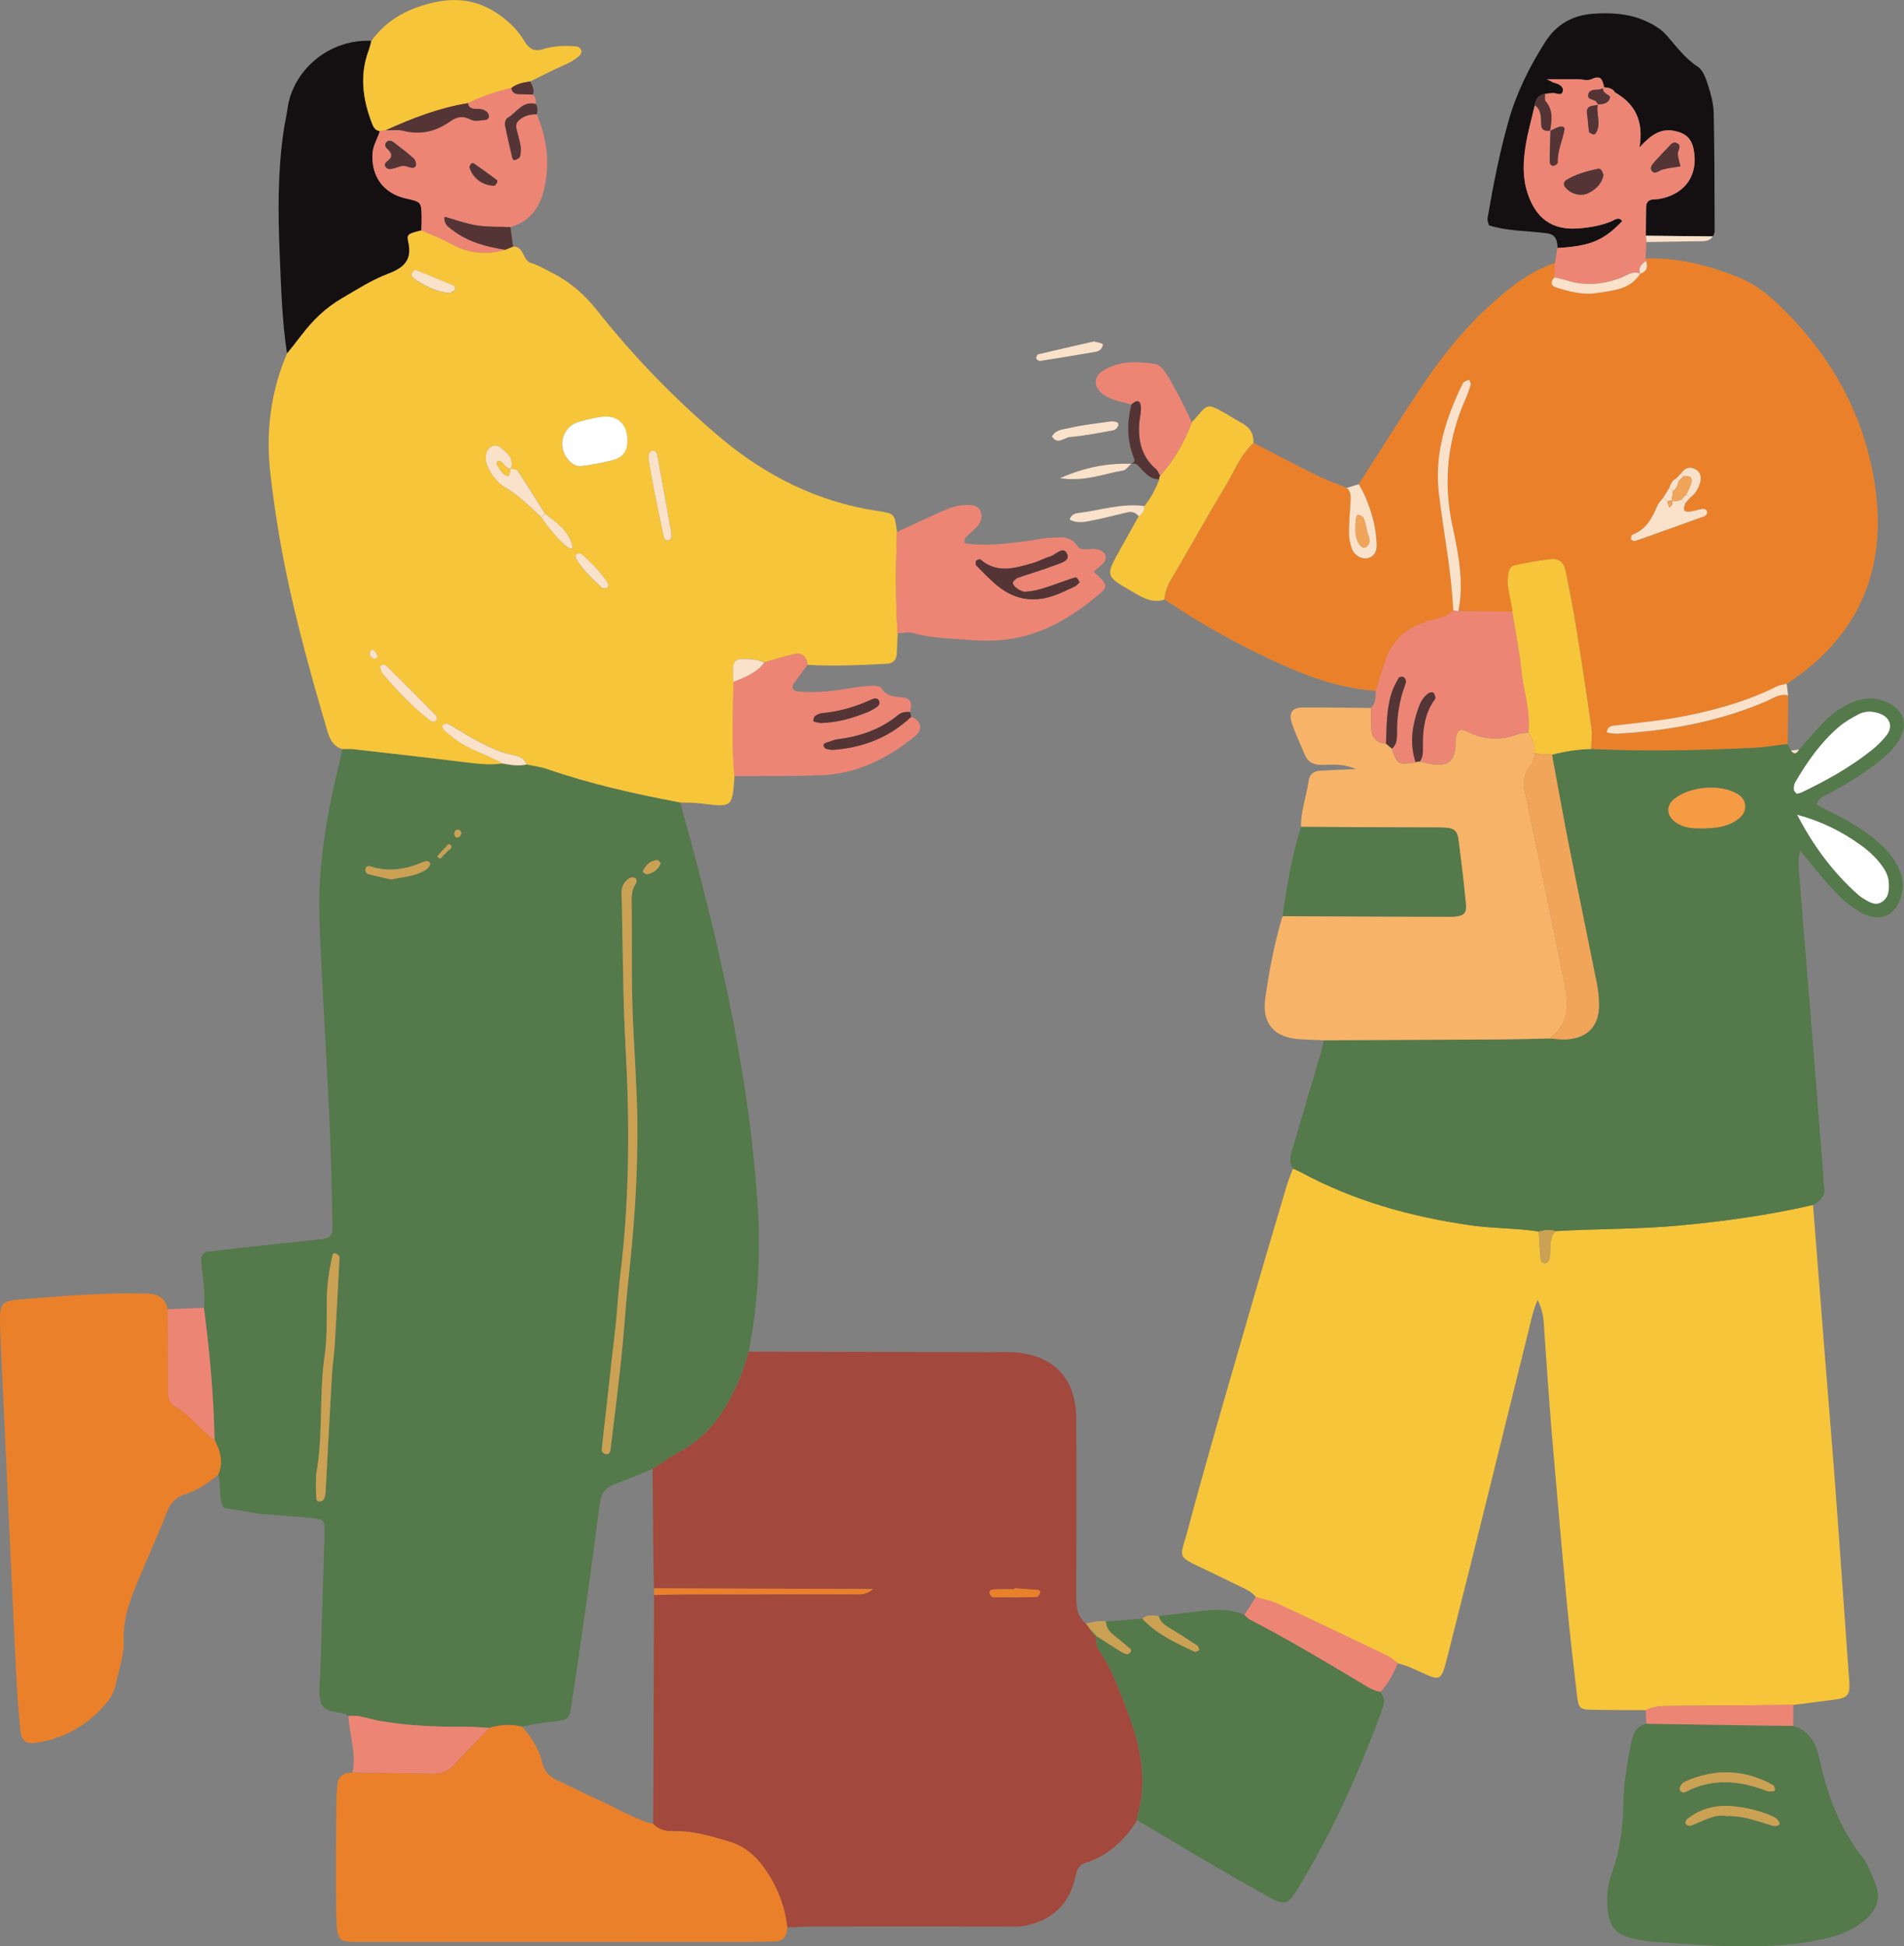 <?xml version="1.0" encoding="UTF-8"?>
<svg id="Capa_1" data-name="Capa 1" xmlns="http://www.w3.org/2000/svg" viewBox="0 0 442.21 452.02">
  <rect x="0" y="0" width="442.21" height="452.02" fill="#808080" stroke="none"/>
  <defs>
    <style>
      .cls-1 {
        fill: #f7b468;
      }

      .cls-2 {
        fill: #f7c53a;
      }

      .cls-3 {
        fill: #ed8575;
      }

      .cls-4 {
        fill: #ea812a;
      }

      .cls-5 {
        fill: #f49b44;
      }

      .cls-6 {
        fill: #fff;
      }

      .cls-7 {
        fill: #fae1ca;
      }

      .cls-8 {
        fill: #f0a55a;
      }

      .cls-9 {
        fill: #a2483c;
      }

      .cls-10 {
        fill: #cba153;
      }

      .cls-11 {
        fill: #141011;
      }

      .cls-12 {
        fill: #543434;
      }

      .cls-13 {
        fill: #54794a;
      }
    </style>
  </defs>
  <path class="cls-13" d="M47.37,303.73c.41-3.69-.37-7.31-.64-10.96-.08-1.15,.48-1.96,1.68-2.11,4.24-.5,8.49-.97,12.74-1.43,4.45-.48,8.91-.92,13.35-1.43,2.26-.26,2.79-.79,2.73-3.15-.18-8.35-.34-16.71-.73-25.05-.7-15.26-1.72-30.51-2.3-45.78-.47-12.51,1.7-24.75,4.66-36.86,.24-.99,.44-1.99,.66-2.98,.8,0,1.62-.1,2.41,0,8.58,.98,17.16,1.94,25.73,3,3,.37,5.98,.74,9,.33,1.86,.36,3.73,.66,5.62,.26,1.57,.33,3.19,.5,4.7,1.03,10.11,3.51,20.52,5.82,31.02,7.8,4.83,17.47,9.33,35.02,12.68,52.85,2.49,13.23,4.34,26.55,5.24,39.98,.78,11.63,.22,23.22-2.02,34.69-.56,1.73-1.03,3.5-1.71,5.19-3,7.49-7.01,14.15-14.46,18.12-2.14,1.14-4.11,2.59-6.16,3.89-2.82,1.16-5.6,2.42-8.48,3.44-2.34,.83-3.47,2.05-3.81,4.75-1.92,14.94-4,29.86-6.28,44.75-.87,5.66-.25,5.27-5.77,5.88-2.02,.22-4.01,.7-6.01,1.06-2.55-.63-5.07-.46-7.56,.28-2.03-.09-4.06-.27-6.09-.26-6.53,.06-13.01-.25-19.46-1.37-2.39-.41-4.7-1.46-7.2-1.12-1.93-1.46-5.35-.39-6.32-2.92-.75-1.95-.28-4.41-.21-6.63,.31-10.97,.69-21.94,1-32.9,.09-3-.05-3.19-2.86-3.5-3.43-.38-6.88-.58-10.31-.86-.61-.05-1.22-.03-1.82-.13-2.8-.45-5.59-.92-8.39-1.39-1.41-2.4-.52-5.2-1.35-7.7,1.3-2.85,.53-5.5-.82-8.09-.21-10.28-1.12-20.49-2.47-30.68Zm55.59-105.04c.41-.41,.82-.82,1.24-1.23,.44-.3,.93-.74,.47-1.21-.48-.48-.86,.09-1.15,.49-.41,.42-.82,.84-1.22,1.26-.24,.32-.75,.81-.68,.92,.56,.84,.96,.24,1.35-.24Zm45.06,60.34c-.08-4.56-.5-12.3-.92-20.05-.5-9.38-.29-18.8-.37-28.2-.02-1.82-.24-3.68,.85-5.35,.32-.49,.47-1.3-.19-1.56-.81-.33-1.52,.22-2.08,.83-1.27,1.37-.93,3.08-.89,4.67,.27,11.22,.24,22.44,.87,33.68,.98,17.54,.93,35.15-1.17,52.64-.56,4.67-.76,9.35-1.33,14.01-.74,6.07-1.37,12.15-2.05,18.23-.32,2.83-.67,5.66-.96,8.49-.06,.63,.21,1.16,.92,1.29,.88,.15,1.06-.59,1.12-1.12,.89-7.29,1.79-14.57,2.56-21.87,.6-5.68,.92-11.39,1.53-17.07,1.27-11.78,2.31-23.56,2.11-38.61Zm-74.62,83.68c0,1.63-.06,3.26,.04,4.89,.03,.46,.02,1.3,1.01,1.08,.72-.16,.9-.71,1.04-1.29,.1-.39,.13-.81,.15-1.21,.48-8.94,.95-17.89,1.46-26.83,.13-2.23,.5-4.44,.63-6.67,.42-6.9,.8-13.81,1.14-20.72,.01-.26-.43-.61-.74-.79-.46-.26-.82-.05-.93,.45-.68,3.18-1.22,6.38-1.28,9.65-.08,4.48,.14,9.02-.5,13.43-1.35,9.3-.3,18.75-2.02,28Zm17.42-138.47c2.75-.57,5.65-.68,8.13-2.27,.45-.29,.99-.97,.94-1.4-.07-.61-.85-.71-1.41-.47-4.03,1.76-8.12,2.51-12.44,1.1-.57-.19-1.22,.09-1.19,.86,.02,.32,.33,.84,.6,.91,1.76,.47,3.54,.85,5.36,1.26Zm62-4.49c-1.56,.04-2.61,.89-3.32,2.21-.09,.17-.2,.51-.14,.56,.29,.23,.68,.59,.95,.53,1.44-.31,2.6-1.08,3.13-2.52,.06-.16-.39-.51-.62-.78Zm-45.63-6.29c-.19-.27-.35-.74-.58-.78-.71-.13-1.08,.38-1.11,1.02-.01,.28,.31,.79,.51,.81,.67,.06,1.03-.41,1.17-1.05Z"/>
  <path class="cls-2" d="M291.67,370.89c-.9-1.19-2.2-1.76-3.5-2.38-2.76-1.31-5.49-2.7-8.25-4-6.96-3.28-5.81-2.55-4.06-9.15,4.4-16.55,9.26-32.97,14-49.43,2.93-10.19,5.96-20.35,8.97-30.52,.4-1.36,.98-2.68,1.47-4.01,.56,.25,1.13,.45,1.67,.74,12.43,6.75,25.77,10.45,39.72,12.44,5.23,.75,10.5,.61,15.7,1.42,.14,2.24,.25,4.48,.45,6.71,.02,.26,.53,.62,.84,.66,.31,.04,.84-.2,.95-.46,.24-.53,.37-1.16,.38-1.76,.05-1.84-.11-3.71,1.23-5.23,9.52-.58,19.06-.41,28.59-1.29,10.54-.97,20.95-2.41,31.25-4.79,.91,11.58,1.81,23.16,2.73,34.73,.68,8.53,1.39,17.06,2.05,25.59,.46,5.89,.88,11.79,1.31,17.68,.79,10.98,1.57,21.95,2.34,32.93,.2,2.83-.46,3.57-3.34,3.94-3.23,.41-6.46,.82-9.69,1.24-9.86,.08-19.73,.18-29.59,.24-1.65,0-3.2,.29-4.68,.98-4.08-.02-8.15-.01-12.23-.08-3.11-.05-3.37-.29-3.74-3.54-.82-7.09-1.66-14.18-2.33-21.28-1.26-13.4-2.43-26.81-3.57-40.22-.62-7.32-1.07-14.65-1.61-21.97-.19-2.62-.1-5.3-1.62-8.15-1.1,2.45-1.5,4.73-2.06,6.96-6.08,24.54-12.09,49.1-18.31,73.61-2.31,9.1-1.54,8.07-9.23,4.72-.92-.4-1.92-.64-2.88-.95-.82-.58-1.57-1.29-2.46-1.72-8.42-4.05-16.85-8.08-25.32-12.02-1.63-.76-3.47-1.09-5.21-1.61Z"/>
  <path class="cls-9" d="M151.6,341.12c2.05-1.31,4.02-2.76,6.16-3.9,7.44-3.97,11.46-10.64,14.46-18.12,.68-1.69,1.14-3.46,1.71-5.19,18.7,.04,37.41,.09,56.11,.13,1.63,0,3.26-.08,4.88-.01,9.6,.42,14.99,5.9,15.04,15.46,.07,13.64,.04,27.27,0,40.91,0,2.5,.06,4.9,2.23,6.63,.38,.51,.75,1.01,1.13,1.52,.2,.73,.54,1.33,1.36,1.48l-.05-.06c-.22,1.26,.03,2.45,.74,3.48,2.57,3.71,4.13,7.91,5.75,12.06,3.19,8.18,5.59,16.51,3.26,25.42-.15,.59-.2,1.2-.29,1.8-2.88,4.64-6.68,8.21-11.97,9.9-1.66,.53-2.03,1.66-2.34,3.16-1.37,6.51-5.52,10.26-11.96,11.47-1.58,.3-3.25,.16-4.88,.16-14.47,0-28.94-.03-43.41-.02-2.24,0-4.47,.16-6.71,.24-.59-5.15-2.43-9.79-5.49-13.99-2.1-2.9-4.67-4.98-8.15-6-4.09-1.19-8.15-2.46-12.48-2.36-1.88,.04-3.65-.2-5-1.7,.02-3.06,.05-6.11,.06-9.17,.05-14.67,.09-29.33,.13-44,2.44-.05,4.88-.14,7.33-.15,13.03-.01,26.07,0,39.1-.02,1.22,0,2.56,.3,4.47-1.22-17.58-.05-34.25-.1-50.91-.16-.04-2.21-.09-4.42-.12-6.64-.07-7.04-.13-14.08-.2-21.13Zm84.04,27.75c0,.08,0,.15,0,.23-1.59,0-3.19-.06-4.78,.03-.48,.03-1.29,.22-.95,1.08,.12,.31,.5,.75,.77,.75,3.38,.03,6.76,.01,10.14-.06,.24,0,.53-.49,.69-.8,.23-.44,.01-.8-.52-.84-1.78-.15-3.56-.26-5.34-.39Z"/>
  <path class="cls-2" d="M116.68,177.31c-3.02,.41-6,.04-9-.33-8.57-1.06-17.15-2.02-25.73-3-.79-.09-1.61,0-2.41,0-1.99-.58-2.89-2.13-3.43-3.95-4.48-15.19-8.71-30.44-11.34-46.09-.78-4.6-1.42-9.23-1.96-13.86-1.13-9.67,.02-19.04,3.87-28.03,1.11-1.41,2.26-2.79,3.34-4.23,2.58-3.44,5.65-6.38,9.36-8.55,3.49-2.04,6.94-4.27,10.69-5.69,3.75-1.42,5.72-3.17,4.73-7.46-.41-1.76,.06-1.91,3.1-2.65,2.21,.99,4.52,1.82,6.62,3,4.11,2.31,8.35,2.87,12.86,1.51,.6-.25,1.21-.49,1.81-.74,.2,.03,.41,.04,.6,.08,2.01,.47,1.61,3.19,3.66,3.8,1.73,.52,3.32,1.51,4.95,2.34,4.06,2.05,7.39,4.99,10.2,8.54,8.48,10.71,17.93,20.48,28.34,29.32,10.76,9.14,22.94,15.27,37,17.37,3.81,.57,3.81,.54,4.39,4.85-.27,7.83-.38,15.67,.16,23.49-.07,1.63-.13,3.26-.22,4.89-.09,1.47-.98,2.17-2.37,2.24-6.11,.3-12.23,.62-18.35,.24-.21-1.94-1.3-2.89-3.2-2.46-2.3,.52-4.54,1.26-6.81,1.91-1.67-.81-3.47-.83-5.25-.83-1.09,0-1.92,.59-1.98,1.76-.06,1.18,.04,2.37,.07,3.56-.1,7.3-.44,14.6,.21,21.9-.49,7.31-.49,7.29-7.82,6.35-1.56-.2-3.16-.16-4.74-.22-10.49-1.98-20.9-4.29-31.02-7.8-1.5-.52-3.13-.69-4.7-1.03-.52-1.61-1.96-1.97-3.31-2.24-3.22-.64-6.06-2.16-8.9-3.66-1.96-1.03-3.79-2.28-5.71-3.38-.52-.3-1.22-.34-1.58,.24-.13,.21,.1,.83,.35,1.07,.72,.69,1.54,1.28,2.32,1.91,3.35,2.69,7.6,3.64,11.22,5.82Zm1.96-68.44l.04,.04c.79-2.45-.9-3.72-2.44-5-1.13-.94-2.94-.13-3.28,1.38-.23,1.01-.18,1.99,.26,2.95,.94,2.07,2.26,3.88,4.21,5.03,3.16,1.86,5.73,4.4,8.33,6.91,3.75,5.56,7.61,8.63,7.18,6.66-.77-3.48-3.67-5.48-6.35-7.53-2.11-3.35-4.19-6.72-6.37-10.02-.22-.34-1.03-.29-1.56-.42Zm27.07-6.86c-.15-3.61-2.39-5.66-5.93-5.21-1.8,.23-3.58,.67-5.33,1.17-3.8,1.08-5.1,5.62-2.56,8.71,.82,.99,1.93,1.73,3.14,1.57,2.59-.33,5.2-.76,7.69-1.52,2.23-.67,3.08-2.35,2.98-4.72Zm4.91,4.59c.34,1.91,.74,4.32,1.21,6.72,.75,3.79,1.52,7.58,2.34,11.36,.13,.62,.69,1.04,1.34,.75,.26-.11,.49-.68,.46-1.01-.08-1.01-.28-2.02-.46-3.02-.93-5.22-1.85-10.43-2.82-15.64-.11-.57-.51-1.2-1.25-1.05-.66,.14-.78,.77-.81,1.89Zm-62.02,47.84c-.12,.16-.38,.36-.34,.47,.18,.57,.31,1.22,.68,1.65,3.3,3.86,6.78,7.56,10.82,10.67,.44,.34,1.13,.7,1.58-.01,.15-.24,.12-.84-.07-1.04-3.84-3.91-7.7-7.79-11.6-11.64-.2-.2-.71-.08-1.07-.11Zm16.9-86.93c.32-.66,.21-1.02-.25-1.21-2.57-1.07-5.14-2.12-7.71-3.18-.7-.29-1.5-.73-1.88,.37-.24,.68,.34,1.11,.82,1.45,2.32,1.61,4.85,2.79,7.68,3.12,.47,.06,1.01-.4,1.35-.54Zm35.79,68.59c-.02-.2,.02-.45-.08-.6-1.63-2.62-3.85-4.72-6.11-6.77-.21-.19-.76-.19-1.08-.06-.46,.18-.51,.62-.25,1.05,1.56,2.68,3.82,4.74,6.05,6.83,.2,.19,.73,.07,1.1,0,.15-.03,.25-.29,.37-.45Zm-54.32,16.98c.27-.17,.82-.47,.79-.52-.22-.51-.47-1.04-.84-1.44-.34-.37-.78-.26-.95,.19-.34,.92,.14,1.44,.99,1.76Z"/>
  <path class="cls-4" d="M315.56,112.45c4.6-7.16,9.12-14.38,13.82-21.47,4.71-7.11,9.89-13.87,16.21-19.66,4.64-4.25,9.49-8.24,15.61-10.27-.05,1.12-.1,2.24-.14,3.36-1,.91-.9,1.94,.29,2.31,3.09,.97,6.29,1.85,9.53,1.32,3.71-.6,7.74-.74,10.09-4.51l-.02,.02c1.57-.48,1.82-1.56,1.35-2.97l-.06-.55c7.46-.25,14.5,1.59,21.36,4.3,3.46,1.37,6.44,3.53,9.1,6.06,12.7,12.03,20.86,26.66,23,44.04,2.32,18.85-4.63,33.88-20.71,44.38-.78,.2-1.63,.27-2.34,.63-6.06,3.07-12.49,4.95-19.09,6.42-6,1.33-12.08,1.93-18.16,2.62-.94,.11-2.09,.08-2.16,1.68,.79,.09,1.59,.3,2.38,.26,11.9-.67,23.49-2.77,34.51-7.48,1.66-.71,3.18-1.93,5.18-1.43-.03,3.76-.07,7.52-.1,11.28-2.62,.31-5.23,.77-7.86,.9-12.59,.62-25.18,.88-37.78,.28,.03-1.62,.28-3.27,.06-4.85-1.11-7.81-2.29-15.61-3.54-23.4-.71-4.4-1.55-8.77-2.46-13.13-.41-1.96-1.52-2.9-3.45-2.71-2.81,.28-5.59,.85-8.36,1.42-1.15,.24-1.37,1.31-1.53,2.36-.45,2.9,.79,5.6,.97,8.42l-12.52-.12c.17-1.2,.41-2.4,.49-3.61,.36-5.56-.76-10.99-1.9-16.36-2.15-10.15-1.13-19.85,3.05-29.29,.49-1.11,.89-2.27,1.22-3.44,.09-.3-.23-.72-.37-1.08-.37,.16-.74,.29-1.09,.48-.17,.09-.33,.27-.41,.44-3.91,7.99-6.58,16.33-5.54,25.33,1.06,9.09,2.93,18.08,3.34,27.26-1.55,1.91-3.96,1.95-6.02,2.6-5.02,1.6-8.42,4.7-9.98,9.77-.65,2.13-1.31,4.26-1.97,6.39-7.15-.5-13.89-2.6-20.4-5.45-10.02-4.39-19.59-9.62-28.66-15.75,.02-2.36,1.24-4.23,2.39-6.17,3.93-6.66,7.66-13.44,11.67-20.05,2.09-3.45,3.51-7.35,6.59-10.16,4.82,2.49,9.61,5.04,14.47,7.44,2.33,1.15,4.8,2.02,7.21,3.02,1.02,.93,.95,2.1,.85,3.34-.18,2.41-.35,4.83-.34,7.24,0,1.18,.26,2.41,.66,3.52,.6,1.64,2.46,2.63,3.86,2.17,1.62-.53,1.99-1.91,1.89-3.4-.11-1.6-.26-3.22-.64-4.77-.76-3.14-1.84-6.18-3.53-8.96Zm73.71-1.32c-.92,.44-1.27,1.29-1.57,2.18-.46,.75-.93,1.5-1.39,2.26-.48,.65-1.12,1.23-1.42,1.96-1.19,2.86-2.6,5.48-5.75,6.65-.22,.08-.41,.75-.32,1.05,.08,.23,.69,.52,.94,.43,5.35-1.88,10.68-3.8,16-5.73,.64-.23,.89-.81,.6-1.39-.11-.23-.69-.39-1.02-.34-1,.16-1.96,.56-2.96,.64-1.76,.16-1.27-.98-.99-1.95,.38-.43,.75-.86,1.13-1.29,1.14-.83,1.86-1.95,2.28-3.3,.38-1.23,.28-2.42-.79-3.14-1.29-.87-2.58-.65-3.52,.72-.41,.42-.82,.84-1.23,1.26Z"/>
  <path class="cls-13" d="M369.55,173.96c12.6,.6,25.19,.33,37.78-.28,2.63-.13,5.24-.59,7.86-.9,.26,.51,.51,1.01,.77,1.52q.98,1.37,1.87-.22c1.62-1.82,3.21-3.67,4.86-5.46,1.95-2.11,4.15-3.93,6.75-5.18,3.1-1.49,6.28-1.7,9.4-.06,3.36,1.77,4.27,4.99,2.37,8.25-1.25,2.15-3.04,3.82-4.97,5.34-3.53,2.79-7.36,5.09-11.3,7.26-1.03,.57-2.37,.81-3.02,2.53,1.12,.84,2.53,1.4,3.87,2.09,4,2.05,7.86,4.31,11.16,7.41,1.95,1.84,3.55,3.9,4.46,6.48,.56,1.6,.67,3.18,.29,4.8-1.22,5.2-5.05,6.94-9.66,4.29-3.41-1.95-6.04-4.82-8.55-7.77-1.67-1.97-3.31-3.96-5.45-6.54-.63,2.99-.2,5.15-.03,7.27,1.01,12.8,2.08,25.6,3.11,38.4,.77,9.55,1.5,19.1,2.25,28.66,.1,1.22,.04,2.47,.28,3.66,.45,2.28-.88,3.39-2.57,4.33-10.3,2.37-20.71,3.81-31.25,4.79-9.53,.88-19.07,.71-28.59,1.29-1.3-.46-2.58-.26-3.87,.09-5.2-.81-10.46-.67-15.7-1.42-13.95-1.99-27.29-5.69-39.72-12.44-.53-.29-1.11-.49-1.67-.74-1.22-2.02-.28-3.95,.28-5.86,2.04-7,4.14-13.99,6.2-20.99,.28-.97,.47-1.97,.7-2.95,13.66-.06,27.32-.11,40.98-.2,3.87-.02,7.74-.15,11.61-.23,1.21,.08,2.43,.28,3.63,.22,5.04-.25,7.77-3.16,7.69-8.2-.03-1.62-.2-3.25-.51-4.84-2.14-10.73-4.39-21.45-6.51-32.19-1.38-6.95-2.61-13.92-3.9-20.89,2.98-.78,6.01-1.25,9.09-1.32Zm47.85,15.26c3.69,7.1,8.31,13.43,14.3,18.69,.3,.27,.65,.49,.99,.7,1.39,.84,2.83,1.91,4.47,.78,1.51-1.03,1.6-2.73,1.51-4.4-.08-1.48-.72-2.75-1.57-3.91-1.33-1.82-2.95-3.36-4.77-4.69-4.45-3.24-9.32-5.69-14.94-7.17Zm-.1-4.88c.39-.11,.8-.17,1.17-.34,5.69-2.72,11.2-5.77,16.15-9.72,1.26-1,2.45-2.16,3.46-3.41,1.7-2.11,.92-4.34-1.67-5.21-1.61-.54-3.25-.57-4.74,.22-1.6,.85-3.23,1.76-4.59,2.94-4.21,3.62-7.37,8.1-10.13,12.88-.28,.48-.32,1.16-.29,1.73,.02,.31,.42,.61,.65,.91Zm-23.23,8.02c4.35,.08,7.33-.29,9.85-2.33,2-1.62,1.84-4.27-.31-5.6-3.98-2.45-11.27-1.86-14.9,1.22-1.77,1.5-1.64,3.72,.25,5.16,1.9,1.46,4.12,1.53,5.1,1.55Z"/>
  <path class="cls-4" d="M151.74,423.58c1.35,1.5,3.12,1.75,5,1.7,4.33-.1,8.39,1.17,12.48,2.36,3.49,1.01,6.05,3.1,8.15,6,3.05,4.21,4.89,8.84,5.49,13.99-.06,1.85-.73,3.18-2.83,3.24-2.04,.05-4.08,.11-6.12,.11-29.39,0-58.79,.05-88.18-.01-7.29-.02-7.51,.91-7.64-7.29-.13-8.37,0-16.75,.03-25.12,0-1.22,.15-2.45,.2-3.67,.1-2.29,1.39-3.26,3.57-3.22,6.12,.08,12.24,.11,18.36,.27,2.2,.06,3.89-.59,5.39-2.26,2.59-2.88,5.36-5.61,8.05-8.4,2.5-.74,5.02-.91,7.56-.28,2.17,2.44,3.94,5.15,4.69,8.35,.52,2.22,1.81,3.42,3.81,4.28,2.96,1.28,5.78,2.87,8.74,4.15,4.43,1.92,8.52,4.6,13.25,5.82Z"/>
  <path class="cls-4" d="M49.84,334.41c1.35,2.59,2.12,5.24,.82,8.09-2.36,1.97-4.89,3.66-7.85,4.6-2.12,.68-3.27,2.09-4.08,4.16-1.77,4.56-3.8,9.03-5.7,13.54-2.21,5.25-4.54,10.38-4.31,16.39,.12,3.17-1.11,6.4-1.75,9.59-.32,1.63-.96,3.16-2,4.43-4.16,5.09-9.5,8.29-15.96,9.44-3.14,.56-4.09-.28-4.35-3.39-.31-3.66-.64-7.32-.82-10.99-.58-11.42-1.1-22.84-1.63-34.26-.65-13.87-1.29-27.73-1.92-41.6-.11-2.45-.26-4.9-.28-7.34-.05-4.32,.31-4.93,4.78-5.29,9.75-.79,19.51-1.63,29.33-1.36,2.63,.07,4.27,1.03,4.84,3.64,.03,6.07,.07,12.15,.09,18.22,0,1.65-.07,3.4,1.57,4.33,3.58,2.02,5.88,5.54,9.24,7.81Z"/>
  <path class="cls-1" d="M360.07,241.17c-3.87,.08-7.74,.2-11.61,.23-13.66,.08-27.32,.13-40.98,.2-1.82-.08-3.65-.13-5.47-.23-5.98-.34-9-3.57-8.14-9.55,.92-6.41,2.1-12.81,3.99-19.03,12.84,.04,25.68,.08,38.52,.12,.41,0,.82,0,1.22-.02,2.33-.15,3.04-.72,2.83-2.94-.48-5.07-1.09-10.13-1.76-15.18-.24-1.78-1.09-2.42-2.88-2.52-1.63-.09-3.26-.05-4.89-.06-9.58-.05-19.16-.1-28.74-.14-.06-3.72,1.29-7.2,1.8-10.83,.18-1.33,1.16-2.13,2.54-2.22,2.4-.15,4.8-.23,8.48-.39-3.49-1.44-5.87-.94-8.17-.97-1.87-.03-3.1-.7-3.8-2.42-1-2.45-2.18-4.83-2.99-7.34-.76-2.36,.14-3.57,2.54-3.58,5.29-.03,10.58,.07,15.87,.12,.01,1.61-.03,3.22,.05,4.83,.11,2.12,1.27,3.3,3.41,3.47,.46,.39,.93,.78,1.39,1.17,1.2,3.65,1.43,3.78,5.48,3.15l.48-.15h.51c1.39,.25,2.77,.69,4.16,.7,2.54,.02,3.66-1.04,4.07-3.56,.13-.8,.04-1.63,.13-2.43,.24-2.05,.94-2.6,2.74-1.68,3.87,1.97,7.73,2.07,11.75,.57,.74-.28,1.59-.25,2.4-.36,1,1.48,1.53,3.09,1.47,4.89-.33,.94-.44,2.07-1.04,2.79-1.61,1.93-1.68,4.04-1.21,6.3,3.1,14.98,6.28,29.94,9.26,44.94,.84,4.25,.82,8.52-3.08,11.64-.15,.12-.21,.34-.32,.52Z"/>
  <path class="cls-13" d="M264.11,422.73c.09-.6,.14-1.22,.29-1.8,2.33-8.91-.08-17.24-3.26-25.42-1.62-4.15-3.18-8.34-5.75-12.06-.71-1.03-.97-2.22-.74-3.48,1.84,1.18,3.67,2.37,5.52,3.52,.49,.31,1.04,.59,1.59,.7,.24,.05,.61-.33,.85-.58,.1-.1,.1-.48,0-.57-1.04-.91-2.09-1.81-3.17-2.66-1.27-1-2.54-1.97-2.58-3.8,2.8-.22,5.6-.45,8.4-.67,3.4,3.62,7.81,5.65,12.2,7.69,.24,.11,.71-.24,1.07-.38-.13-.35-.17-.85-.42-1.02-2.2-1.45-4.41-2.89-6.68-4.23-1.1-.65-1.99-1.38-2.31-2.66,3.44-.4,6.87-.8,10.31-1.2,3.26-.38,6.49-.44,9.57,.92,.46,.38,.87,.87,1.39,1.14,8.64,4.46,16.99,9.44,25.32,14.44,1.55,.93,3.06,2,4.92,2.29,.3,.73,.91,1.5,.84,2.19-.12,1.19-.6,2.36-1.03,3.51-4.73,12.64-10.18,24.96-17,36.61-5.01,8.54-4.12,7.89-12.42,3.28-9.09-5.05-17.96-10.5-26.93-15.78Z"/>
  <path class="cls-13" d="M416.49,400.83c3.28,.99,4.97,3.38,5.8,6.54,.16,.59,.31,1.19,.44,1.78,1.8,8.05,4.64,15.6,9.83,22.18,1.35,1.72,2.08,3.96,2.96,6.02,1.38,3.23,.5,5.98-2.05,8.27-2.49,2.23-5.44,3.56-8.64,4.38-6.98,1.78-14.13,2.08-21.26,2.01-6.72-.06-13.44-.68-20.16-1.09-1.01-.06-2.02-.28-3.02-.48-5.26-1.01-6.82-2.82-7.09-8.2-.12-2.48,.2-4.89,1.05-7.23,1.91-5.24,2.61-10.69,2.69-16.23,.07-4.51,.8-8.95,1.65-13.36,.42-2.2,.99-4.47,3.67-5.12,7.11,.12,14.22,.24,21.32,.34,4.26,.07,8.53,.11,12.79,.17Zm-4.2,14.74c-.16-.34-.22-.85-.48-1-6.65-3.69-13.47-3.91-20.4-.84-.36,.16-.7,.44-.93,.76-.22,.3-.45,.77-.36,1.07,.18,.66,.84,.87,1.39,.59,6.24-3.23,12.5-2.66,18.8-.23,.5,.19,1.12,.09,1.69,.08,.1,0,.19-.28,.29-.43Zm-11.24,6.2c3.69-.11,6.71,1.07,9.79,1.99,.75,.22,1.5,.62,2.29,.05,.53-.38-.28-1.48-1.54-2.03-2.99-1.29-6.14-2.03-9.35-2.31-3.71-.32-7.21,.54-10.23,2.87-.44,.34-.87,.88-.33,1.43,.22,.23,.79,.34,1.09,.22,2.81-1.06,5.44-2.78,8.27-2.22Z"/>
  <path class="cls-11" d="M97.88,53.48c-3.04,.74-3.5,.89-3.1,2.65,.99,4.29-.99,6.04-4.73,7.46-3.74,1.42-7.2,3.65-10.69,5.69-3.71,2.17-6.77,5.11-9.36,8.55-1.08,1.44-2.22,2.82-3.34,4.23-1.18-7.68-1.37-15.44-1.7-23.17-.41-9.59-.46-19.2,.95-28.75,.24-1.61,.64-3.2,.85-4.81,1.15-8.89,9.51-16.3,19.49-15.85-.22,.78-.39,1.57-.67,2.33-2.07,5.63-1.35,11.14,.71,16.58,.35,.93,.71,1.92,1.93,2.05-.48,1.73-1.55,3.22-1.68,5.11-.38,5.36,2.49,9.36,7.75,10.54,3.57,.8,3.58,.8,3.65,4.38,.02,1-.05,2.01-.07,3.01Z"/>
  <path class="cls-11" d="M361.76,57.61c-.1-1.68-.29-3.15-2.52-3.44-4.44-.59-8.98-.44-13.43-1.84-.11-.51-.41-1.13-.32-1.67,1.32-7.64,2.78-15.25,4.91-22.7,1.86-6.51,4.86-12.54,8.49-18.23,2.59-4.06,6.34-6.2,11.15-6.54,4.12-.29,8.16-.07,12,1.62,1.87,.83,3.68,1.85,5.04,3.4,2.26,2.56,4.24,5.33,7.21,7.27,1.2,.78,1.89,2.65,2.37,4.17,.68,2.12,1.3,4.36,1.35,6.56,.2,9.18,.18,18.37,.22,27.56,0,.38-.26,.76-.39,1.14-5.19-.06-10.38-.11-15.57-.16,.02-2.23,.02-4.46,.06-6.69,.02-.89,.43-1.54,1.36-1.7,.59-.1,1.22-.06,1.81-.17,5.98-1.14,9.02-5.59,7.87-11.48-.51-2.61-1.88-3.77-4.43-4.29-3.17-.65-5.43,.84-8.14,3.83,1.04-6.35-1.18-10.17-5.68-12.78-.6-.95-1.55-1.12-2.55-1.19-.37-1.54-.6-2.99-2.9-1.89-.95,.46-2.33,.01-3.51,0-2.03-.01-4.07,0-6.91,0,1.12,.55,1.41,.76,1.73,.84,1.04,.25,2.18,.83,2.02,1.84-.21,1.4-1.52,.5-2.36,.55-.6,.04-1.19,.11-1.78,.17q-2.21,.4-2.37,2.67c-.73,3.15-1.63,6.28-2.13,9.47-.57,3.6-.73,7.24,.42,10.83,1.91,5.94,5.69,8.75,11.76,8.3,2.61-.19,5.21-.62,7.7-1.63,.73-.3,1.69-1.21,2.57-.08-4.34,4.54-7.4,5.82-15.04,6.26Z"/>
  <path class="cls-3" d="M358.85,21.78c.59-.06,1.19-.13,1.78-.17,.85-.05,2.15,.85,2.36-.55,.15-1.01-.99-1.58-2.02-1.84-.32-.08-.61-.29-1.73-.84,2.84,0,4.87,0,6.91,0,1.18,0,2.56,.45,3.51,0,2.3-1.11,2.54,.35,2.9,1.89l-.24,.29c-.39,.08-.77,.23-1.16,.24-1.02,.04-2.18,.07-2.33,1.3-.11,.93,1.02,.96,1.66,1.33,.3,.17,.47,.58,.7,.88-1.15,.38-2.95-.05-2.6,2.18,.21,1.36,.25,2.74,.45,4.1,.04,.23,.53,.44,.84,.57,.45,.18,.69-.08,.91-.52,1.07-2.1-.13-4.29,.28-6.41q2.6,.09,2.88-1.73c.38-.35,.76-.69,1.14-1.04,4.5,2.61,6.72,6.43,5.68,12.78,2.71-2.99,4.97-4.49,8.14-3.83,2.55,.53,3.92,1.68,4.43,4.29,1.15,5.89-1.88,10.34-7.87,11.48-.59,.11-1.21,.07-1.81,.17-.93,.16-1.35,.81-1.36,1.7-.04,2.23-.05,4.46-.07,6.69,.05,.49,.1,.99,.15,1.48-.07,1.27-.13,2.54-.2,3.81,0,0,.07,.55,.07,.55-.96,.76-1.93,1.51-1.35,2.97,0,0,.02-.02,.02-.02-1.75-.72-3.09,.44-4.56,.99-4.08,1.55-8.2,1.94-12.42,.62-.96-.3-1.95-.49-2.93-.74,.05-1.12,.1-2.24,.14-3.36,.19-1.15,.37-2.3,.56-3.45,7.64-.44,10.71-1.71,15.05-6.26-.88-1.13-1.84-.22-2.57,.08-2.48,1.01-5.09,1.44-7.7,1.63-6.07,.44-9.85-2.36-11.76-8.3-1.16-3.59-.99-7.23-.42-10.83,.5-3.19,1.41-6.31,2.13-9.47,1.66,1.2,1.35,2.98,1.49,4.68,.1,1.23,1.1,1.36,2.12,1.21-.07,2.38-.18,4.77-.17,7.15,0,.49,.31,1.24,1.12,.95,.31-.11,.76-.5,.75-.74-.09-2.66,1.09-5.03,1.55-7.56,.15-.81-.73-.84-1.26-.68-.73,.22-1.39,.64-2.09,.97,.4-2.41,.83-4.79-1.01-6.91-.31-.35-.11-1.15-.14-1.74Zm13.56,18.82c-.32-.96-.63-1.56-1.34-1.4-2.55,.59-5.09,1.23-7.34,2.63-.59,.36-.63,1.09-.25,1.59,1.23,1.63,3.68,2.31,5.44,1.43,1.87-.94,3.2-2.38,3.5-4.25Zm17.88-1.96c-.23-1.06-.58-2.01-.59-2.97-.01-.88,1.1-1.94-.39-2.49-.92-.34-1.42,.6-1.96,1.14-1.02,.99-1.96,2.06-2.93,3.1-.56,.61-1.29,1.45-.87,2.12,.74,1.18,1.66,.11,2.56-.15,1.33-.39,2.74-.5,4.19-.74Z"/>
  <path class="cls-3" d="M208.47,147.05c-.54-7.83-.43-15.66-.16-23.49,3.51-1.62,7-3.27,10.52-4.83,1.86-.82,3.79-1.52,5.88-1.44,1.22,.04,2.51,.07,3.03,1.49,.46,1.26,.13,2.42-.72,3.39-.66,.76-1.47,1.4-2.18,2.12-.4,.4-1.1,.64-.75,1.88,4.84,.75,9.8,.06,14.75-.56,1.61-.2,3.21-.64,4.82-.69,2.35-.07,4.83-.72,6.58,1.91,.84,1.26,2.66,.49,4.03,.68,1.05,.14,2.12,.43,2.46,1.47,.35,1.08-.46,1.89-1.26,2.56-.47,.39-.94,.77-1.5,1.22,.47,.43,.91,.81,1.33,1.21,1.81,1.76,1.88,2.42,.17,3.87-4.21,3.57-8.73,6.69-13.9,8.7-5.19,2.02-10.66,2.57-16.15,2.1-4.44-.38-8.94-.36-13.3-1.61-1.12-.32-2.42,0-3.64,.01Zm29.37-9.62c-.4-.17-1.02-.32-1.49-.67-.47-.35-1.09-.89-1.1-1.36,0-.41,.67-1.03,1.18-1.21,2.68-.96,5.44-1.71,8.09-2.74,1.4-.55,4.05-1.07,3.37-2.72-.89-2.15-2.67,.12-4.03,.52-1.36,.39-2.63,1.13-3.99,1.52-4.13,1.18-8.29,2.49-12.14-.83-.16-.13-.86,.08-1.02,.32-.17,.26-.13,.89,.07,1.11,1.42,1.46,2.85,2.91,4.38,4.25q6.04,5.3,13.51,2.75c1.72-.59,3.37-1.43,5.02-2.19,.35-.16,.63-.51,.92-.8,.57-.59,.05,.2-.1-.6-.05-.28-.6-.74-.79-.69-1.55,.47-3.05,1.08-4.59,1.59-2.32,.77-4.6,1.68-7.28,1.75Z"/>
  <path class="cls-3" d="M354.99,170.09c-.8,.11-1.66,.08-2.4,.36-4.01,1.51-7.87,1.41-11.75-.57-1.8-.91-2.5-.37-2.74,1.68-.09,.8,0,1.63-.13,2.43-.41,2.52-1.53,3.58-4.07,3.56-1.39-.01-2.77-.45-4.16-.69,.66-.85,.75-1.85,.73-2.88-.08-4.11,.24-8.13,2.8-11.61,.1-.14,.13-.41,.07-.58-.12-.35-.25-.84-.52-.97-.28-.13-.8,0-1.09,.2-1.21,.85-1.86,2.14-2.33,3.48-1.44,4.09-2.03,8.25-.64,12.5-4.05,.63-4.28,.49-5.48-3.15,1.24-1.05,1.19-2.51,1.18-3.92-.02-3.68,.54-7.25,1.82-10.71,.14-.37,.29-.79,.23-1.16-.06-.33-.34-.76-.63-.87-.29-.11-.9,.02-1.03,.24-.6,1.04-1.19,2.1-1.57,3.23-1.31,3.9-1.22,7.98-1.39,12.02-2.14-.16-3.3-1.35-3.41-3.47-.08-1.61-.04-3.22-.05-4.83,1.14-1.1,1.02-2.56,1.11-3.96,.66-2.13,1.32-4.26,1.97-6.39,1.56-5.07,4.96-8.17,9.98-9.77,2.07-.66,4.47-.69,6.02-2.6,.4,.09,.8,.18,1.21,.26,4.17,.04,8.35,.08,12.53,.12,.72,4.57,1.64,9.11,2.12,13.7,.5,4.78,2.17,9.44,1.63,14.33Z"/>
  <path class="cls-2" d="M88.24,30.44c-1.22-.14-1.58-1.13-1.93-2.05-2.06-5.45-2.79-10.95-.71-16.58,.28-.76,.45-1.55,.67-2.33,3.67-5.08,8.78-7.66,14.79-8.97,7.31-1.59,13.25,.69,18.32,5.85,.99,1.01,1.83,2.21,2.57,3.42,.99,1.62,2.22,2.24,4.09,1.66,2.57-.79,5.22-.91,7.88-.65,.34,.03,.76,.32,.95,.61,.38,.6,.08,1.2-.38,1.62-1.7,1.53-3.88,2.21-5.89,3.2-1.83,.89-3.65,1.8-5.47,2.7-1.54,.26-3.09,.5-4.36,1.55-3.48,.79-6.85,1.93-10.05,3.51-6.71,1.08-12.98,3.51-19.13,6.3-.44,.06-.89,.12-1.33,.17Z"/>
  <path class="cls-3" d="M108.69,23.96c3.21-1.59,6.57-2.72,10.05-3.51,.16,.85,.67,1.36,1.54,1.4,1.16,.06,2.31,.07,3.47,.11,.66,.6,.76,1.38,.69,2.21-3.14-.86-4.47,2.05-6.61,3.25-.38,.21-.66,1.1-.57,1.59,.49,2.56,1.11,5.1,1.7,7.64,.12,.51,.49,.67,.95,.41,.33-.18,.81-.42,.87-.7,.15-.78,.26-1.62,.13-2.39-.23-1.39-.66-2.74-.98-4.12-.27-1.16,.32-1.84,1.27-2.43,1.08-.67,2.23-.9,3.46-.86,2.45,5.72,3.13,11.62,1.63,17.69-1.04,4.2-3.42,7.27-7.76,8.49-2.61-.11-5.26,0-7.83-.4-2.52-.39-4.95-1.31-7.45-2-.25,1.75,.9,2.39,1.79,3.07,3.62,2.78,7.88,3.93,12.3,4.59-4.5,1.36-8.74,.8-12.86-1.51-2.11-1.18-4.41-2.01-6.62-3,.03-1,.09-2.01,.07-3.01-.07-3.58-.08-3.58-3.65-4.38-5.26-1.18-8.13-5.18-7.75-10.54,.14-1.89,1.2-3.39,1.68-5.11,.44-.06,.89-.12,1.33-.17,1.39,.03,2.85-.2,4.17,.13,4.01,.99,7.6,.11,10.84-2.2,1.65-1.18,3-1.33,4.84-.38,.93,.49,2.34,.1,3.53,.01,.24-.02,.62-.48,.64-.75,.02-.34-.19-.78-.44-1.03-.77-.78-1.81-.75-2.8-.77-.89-.02-1.51-.36-1.65-1.31Zm-14.03,14.76c.19,.05,.39,.09,.58,.16,.63,.24,1.27,.08,1.37-.53,.08-.49-.17-1.24-.54-1.57-1.49-1.32-3.07-2.55-4.66-3.75-.47-.35-1.14-.55-1.64-.04-.47,.47-.35,1.09,.11,1.51,1,.91,1.54,1.79,.17,2.85-.45,.35-.94,.82-.46,1.47,.4,.54,1,.47,1.6,.35,1.15-.23,2.22-.99,3.47-.45Zm20.84,3.61c-.02-.18,.02-.45-.08-.53-1.74-1.28-3.48-2.55-5.25-3.79-.4-.28-.79-.1-.98,.35-.07,.17-.18,.38-.14,.53,.73,2.46,3.05,4.2,5.74,4.23,.24,0,.48-.52,.72-.8Z"/>
  <path class="cls-13" d="M302.18,192.03c9.58,.05,19.16,.09,28.74,.14,1.63,0,3.26-.03,4.89,.06,1.79,.1,2.64,.74,2.88,2.52,.67,5.05,1.28,10.11,1.76,15.18,.21,2.22-.49,2.79-2.83,2.94-.41,.03-.81,.03-1.22,.02-12.84-.04-25.68-.08-38.52-.12,.97-7.01,2.16-13.98,4.3-20.75Z"/>
  <path class="cls-3" d="M170.56,180.26c-.65-7.29-.31-14.6-.21-21.9,2.65-1.07,5.35-2.08,7.17-4.49,2.27-.65,4.51-1.39,6.81-1.91,1.9-.43,2.99,.52,3.2,2.46-1.08,1.46-2.17,2.91-3.23,4.39-.52,.72-.11,1.65,.76,1.74,4.05,.45,8.05,0,12.05-.68,1.78-.31,3.59-.52,5.39-.62,.75-.04,1.95,.1,2.22,.57,1.24,2.14,3.27,1.9,5.22,2.22,1.95,.32,1.84,1.8,1.39,3.29-1.02-.05-1.96,.05-2.82,.76-4.03,3.31-8.75,4.94-13.87,5.57-.98,.12-1.92,.54-2.88,.86-.51,.17-.62,.53-.34,.98,.09,.15,.22,.36,.36,.39,.58,.12,1.19,.3,1.77,.25,6.87-.51,12.97-2.85,18.03-7.64,1.03,.32,1.87,.93,2.09,2.01,.22,1.12-.51,1.94-1.3,2.58-6.33,5.11-13.39,8.62-21.64,8.95-6.72,.26-13.45,.15-20.17,.21Zm20.07-12.33c4.07-.12,7.53-1.19,10.91-2.55,.74-.3,1.44-.73,2.11-1.17,.54-.36,.77-.97,.46-1.53-.35-.63-1.02-.53-1.57-.27-3.7,1.69-7.53,2.85-11.6,3.22-.57,.05-1.17,.35-1.65,.68-.26,.18-.32,.66-.41,1.03-.02,.08,.23,.29,.38,.33,.58,.14,1.16,.23,1.37,.27Z"/>
  <path class="cls-2" d="M291.13,102.86c-3.08,2.81-4.5,6.72-6.59,10.16-4.01,6.61-7.74,13.39-11.67,20.05-1.15,1.95-2.37,3.81-2.39,6.17-3.09,1-5.47-.67-7.92-2.08-5.76-3.33-5.8-3.48-2.54-9.31,1.48-2.65,2.96-5.3,4.44-7.95,.94-.51,1.33-1.34,1.34-2.38,1.51-1.88,2.63-3.98,3.46-6.24-.07-.29,0-.55,.18-.79,3.27-3.67,5.67-7.85,7.38-12.45,.4-.44,.81-.87,1.19-1.32,2.37-2.79,2.58-2.88,5.44-1.35,1.77,.94,3.45,2.05,5.2,3.02,1.77,.98,2.53,2.48,2.48,4.46Z"/>
  <path class="cls-3" d="M113.68,401.27c-2.69,2.79-5.46,5.52-8.05,8.4-1.5,1.66-3.19,2.31-5.39,2.26-6.12-.16-12.24-.19-18.36-.27,.91-4.47-.72-8.75-.96-13.13,2.51-.34,4.82,.71,7.2,1.12,6.45,1.11,12.93,1.43,19.46,1.37,2.03-.02,4.06,.16,6.09,.26Z"/>
  <path class="cls-3" d="M276.81,98.05c-1.71,4.59-4.11,8.78-7.38,12.44-.3-.51-.49-1.14-.91-1.51-3.35-2.86-4.24-6.59-3.92-10.77,.11-1.39,.58-2.83,.32-4.13-.3-1.49-1.35-.89-2.14-.15-2.14-.57-4.35-.93-6.28-2.15-2.61-1.66-2.72-4.23-.18-5.77,3.69-2.23,7.73-2.12,11.79-1.5,1.25,.19,2.1,1.23,2.74,2.26,1.07,1.72,2.06,3.49,3,5.28,1.03,1.97,1.98,3.99,2.96,5.99Z"/>
  <path class="cls-3" d="M320.65,392.92c-1.86-.29-3.37-1.36-4.92-2.29-8.33-5-16.68-9.98-25.32-14.44-.52-.27-.93-.75-1.39-1.14,.89-1.38,1.77-2.77,2.66-4.16,1.74,.52,3.57,.85,5.21,1.61,8.47,3.94,16.9,7.97,25.32,12.02,.89,.43,1.64,1.14,2.46,1.72-1.01,2.42-2.23,4.72-4.01,6.68Z"/>
  <path class="cls-3" d="M49.84,334.41c-3.36-2.27-5.65-5.78-9.24-7.81-1.64-.93-1.57-2.68-1.57-4.33-.02-6.07-.06-12.15-.09-18.22,2.81-.11,5.62-.22,8.42-.32,1.35,10.18,2.26,20.4,2.47,30.68Z"/>
  <path class="cls-3" d="M416.49,400.83c-4.27-.06-8.53-.1-12.8-.17-7.11-.11-14.22-.23-21.32-.34-.04-1.05-.09-2.1-.14-3.15,1.49-.69,3.04-.97,4.68-.98,9.86-.05,19.73-.15,29.59-.24,0,1.63,0,3.25-.01,4.88Z"/>
  <path class="cls-7" d="M415.29,161.49c-2-.5-3.52,.73-5.18,1.43-11.03,4.7-22.62,6.8-34.51,7.48-.79,.04-1.59-.17-2.38-.26,.07-1.6,1.22-1.57,2.16-1.68,6.08-.69,12.17-1.29,18.16-2.62,6.6-1.46,13.03-3.35,19.09-6.42,.7-.36,1.55-.42,2.34-.63,.11,.9,.21,1.79,.32,2.69Z"/>
  <path class="cls-7" d="M315.56,112.45c1.69,2.78,2.78,5.82,3.53,8.96,.37,1.55,.52,3.17,.64,4.77,.1,1.49-.27,2.86-1.89,3.4-1.4,.46-3.26-.53-3.86-2.17-.41-1.11-.66-2.34-.66-3.52,0-2.41,.16-4.83,.34-7.24,.09-1.24,.17-2.41-.85-3.34,.92-.29,1.83-.58,2.75-.86Zm-.74,9.1c0,1.02-.04,1.62,0,2.21,.19,2.25,1.54,3.99,2.49,3.26,1.51-1.16,.35-2.55,.14-3.82-.16-.98-.41-1.95-.74-2.88-.1-.29-.58-.48-.92-.65-.45-.22-.73-.01-.8,.53-.08,.59-.15,1.18-.18,1.35Z"/>
  <path class="cls-12" d="M117.36,58c-4.42-.66-8.68-1.81-12.3-4.59-.89-.68-2.04-1.32-1.79-3.07,2.5,.69,4.93,1.61,7.45,2,2.57,.4,5.22,.29,7.83,.4,.21,1.51,.42,3.02,.62,4.53-.6,.25-1.21,.49-1.81,.74Z"/>
  <path class="cls-12" d="M211.59,166.51c-5.06,4.79-11.17,7.13-18.03,7.64-.58,.04-1.18-.13-1.77-.25-.14-.03-.27-.24-.36-.39-.28-.45-.17-.82,.34-.98,.95-.31,1.9-.73,2.88-.86,5.12-.64,9.84-2.26,13.87-5.57,.86-.71,1.8-.81,2.82-.76,.17,.37,.25,.76,.25,1.18Z"/>
  <path class="cls-12" d="M262.78,93.94c.79-.74,1.84-1.34,2.14,.15,.26,1.3-.21,2.75-.32,4.13-.32,4.18,.57,7.91,3.92,10.77,.42,.36,.61,.99,.91,1.51-.19,.24-.25,.5-.18,.79-1.83,.1-2.96-1.09-4.1-2.26-.68-.7-1.18-1.7-2.44-1.29,0,0,0-.04,0-.04,.57-.25,.96-.54,.66-1.28-1.64-4.09-1.67-8.26-.6-12.48Z"/>
  <path class="cls-12" d="M124.68,26.55c-1.23-.04-2.38,.19-3.46,.86-.95,.59-1.54,1.27-1.27,2.43,.32,1.38,.75,2.73,.98,4.12,.13,.77,.02,1.61-.13,2.39-.06,.28-.54,.52-.87,.7-.46,.26-.84,.1-.95-.41-.59-2.54-1.21-5.08-1.7-7.64-.09-.49,.19-1.38,.57-1.59,2.14-1.2,3.47-4.11,6.61-3.25,.49,.75,.38,1.56,.23,2.38Z"/>
  <path class="cls-10" d="M269.14,375.32c.32,1.28,1.2,2.01,2.31,2.66,2.27,1.34,4.48,2.78,6.68,4.23,.25,.17,.28,.67,.42,1.02-.36,.14-.82,.49-1.07,.38-4.39-2.04-8.8-4.07-12.2-7.69,1.16-1.04,2.51-.8,3.87-.59Z"/>
  <path class="cls-7" d="M258.19,97.85c.99,.04,1.68,.22,1.55,.9-.09,.47-.69,1.1-1.15,1.18-3.36,.62-6.73,1.27-10.12,1.57-1.32,.11-2.86,1.92-4.14-.13,.88-1.66,2.71-1.65,4.12-1.98,3.31-.78,6.73-1.09,9.74-1.54Z"/>
  <path class="cls-7" d="M265.79,117.52c0,1.04-.39,1.86-1.34,2.38-.68-.9-1.57-1.17-2.66-.91-2.73,.65-5.45,1.36-8.2,1.9-1.71,.33-3.49,.73-5.16-.23,.28-.99,1.11-1.41,1.83-1.49,5.17-.62,10.22-2.36,15.52-1.64Z"/>
  <path class="cls-7" d="M254.09,79.3c.9,.22,1.29,.3,1.65,.43,.17,.06,.46,.29,.44,.35-.12,.36-.26,.77-.52,1.03-.27,.27-.67,.5-1.04,.56-4.34,.75-8.69,1.47-13.04,2.15-.28,.04-.82-.3-.89-.56-.08-.27,.2-.91,.42-.97,4.48-1.07,8.97-2.08,12.99-2.99Z"/>
  <path class="cls-10" d="M256.87,376.58c.03,1.83,1.3,2.8,2.58,3.8,1.09,.85,2.14,1.75,3.17,2.66,.1,.09,.09,.46,0,.57-.24,.25-.61,.63-.85,.58-.56-.11-1.1-.39-1.59-.7-1.85-1.15-3.68-2.35-5.52-3.52,0,0,.05,.06,.05,.06-.45-.49-.91-.99-1.36-1.48-.38-.51-.76-1.01-1.13-1.52,1.54-.32,3.07-.77,4.67-.44Z"/>
  <path class="cls-7" d="M262.71,107.7s0,.04,0,.04c-.61,.53-1.16,1.42-1.84,1.53-4.51,.71-8.88,2.68-14.67,1.77,5.91-2.57,11.1-3.48,16.51-3.34Z"/>
  <path class="cls-7" d="M382.42,56.22c-.05-.49-.1-.99-.15-1.48,5.19,.05,10.38,.11,15.57,.16-.81,1.2-2.06,1.12-3.27,1.13-4.05,.06-8.1,.12-12.15,.18Z"/>
  <path class="cls-12" d="M123.76,21.96c-1.16-.03-2.32-.05-3.47-.11-.87-.04-1.38-.55-1.54-1.4,1.27-1.05,2.82-1.29,4.36-1.55,.48,.96,1.12,1.89,.65,3.06Z"/>
  <path class="cls-7" d="M417.84,174.08q-.9,1.59-1.87,.22c.62-.07,1.25-.15,1.87-.22Z"/>
  <path class="cls-10" d="M148.01,259.02c.2,15.05-.84,26.84-2.11,38.61-.61,5.68-.94,11.39-1.53,17.07-.77,7.3-1.67,14.58-2.56,21.87-.07,.53-.25,1.27-1.12,1.12-.71-.12-.99-.66-.92-1.29,.29-2.83,.64-5.66,.96-8.49,.68-6.08,1.31-12.16,2.05-18.23,.57-4.66,.76-9.34,1.33-14.01,2.11-17.49,2.15-35.09,1.17-52.64-.62-11.23-.6-22.45-.87-33.68-.04-1.59-.37-3.3,.89-4.67,.57-.61,1.27-1.16,2.08-.83,.66,.27,.51,1.07,.19,1.56-1.09,1.67-.87,3.53-.85,5.35,.08,9.4-.13,18.82,.37,28.2,.41,7.75,.83,15.49,.92,20.05Z"/>
  <path class="cls-10" d="M73.39,342.71c1.72-9.25,.67-18.7,2.02-28,.64-4.41,.42-8.95,.5-13.43,.06-3.27,.6-6.47,1.28-9.65,.11-.5,.47-.71,.93-.45,.31,.17,.76,.53,.74,.79-.35,6.91-.72,13.81-1.14,20.72-.14,2.23-.51,4.44-.63,6.67-.51,8.94-.97,17.89-1.46,26.83-.02,.41-.05,.82-.15,1.21-.14,.58-.32,1.13-1.04,1.29-.98,.22-.98-.62-1.01-1.08-.09-1.62-.04-3.26-.04-4.89Z"/>
  <path class="cls-7" d="M116.68,177.31c-3.62-2.18-7.87-3.13-11.22-5.82-.78-.63-1.6-1.22-2.32-1.91-.25-.24-.48-.86-.35-1.07,.36-.58,1.06-.54,1.58-.24,1.92,1.1,3.76,2.35,5.71,3.38,2.84,1.5,5.68,3.03,8.9,3.66,1.36,.27,2.79,.63,3.31,2.24-1.9,.41-3.76,.1-5.62-.26Z"/>
  <path class="cls-10" d="M90.81,204.24c-1.82-.42-3.61-.79-5.36-1.26-.27-.07-.58-.59-.6-.91-.04-.77,.62-1.05,1.19-.86,4.31,1.41,8.41,.66,12.44-1.1,.56-.25,1.34-.14,1.41,.47,.05,.44-.49,1.11-.94,1.4-2.48,1.58-5.38,1.69-8.13,2.27Z"/>
  <path class="cls-10" d="M152.81,199.74c.23,.27,.68,.62,.62,.78-.54,1.44-1.69,2.21-3.13,2.52-.27,.06-.66-.3-.95-.53-.06-.05,.05-.39,.14-.56,.72-1.32,1.76-2.17,3.32-2.21Z"/>
  <path class="cls-10" d="M107.17,193.46c-.14,.64-.51,1.11-1.17,1.05-.2-.02-.53-.53-.51-.81,.03-.63,.4-1.15,1.11-1.02,.23,.04,.39,.51,.58,.78Z"/>
  <path class="cls-10" d="M103.51,196.74c.3-.39,.68-.97,1.16-.48,.46,.46-.03,.9-.47,1.2-.23-.24-.46-.48-.69-.72Z"/>
  <path class="cls-10" d="M102.28,198c.41-.42,.82-.84,1.23-1.26,.22,.24,.45,.48,.68,.72-.41,.41-.82,.82-1.23,1.23-.22-.23-.45-.46-.68-.69Z"/>
  <path class="cls-10" d="M102.96,198.69c-.39,.48-.79,1.08-1.35,.24-.07-.11,.44-.6,.68-.92,.23,.22,.45,.45,.67,.68Z"/>
  <path class="cls-10" d="M357.39,286c1.28-.34,2.57-.54,3.87-.09-1.35,1.53-1.18,3.4-1.24,5.23-.02,.59-.14,1.22-.38,1.76-.12,.26-.65,.5-.95,.46-.31-.04-.82-.4-.84-.66-.2-2.23-.31-4.47-.45-6.71Z"/>
  <path class="cls-4" d="M151.92,370.42c0-.51,0-1.03,0-1.54,16.66,.05,33.32,.1,50.91,.16-1.91,1.52-3.25,1.22-4.47,1.22-13.03,.02-26.07,0-39.1,.02-2.44,0-4.88,.09-7.33,.15Z"/>
  <path class="cls-4" d="M235.63,368.86c1.78,.13,3.56,.24,5.34,.39,.53,.04,.74,.4,.52,.84-.16,.31-.45,.8-.69,.8-3.38,.07-6.76,.09-10.14,.06-.27,0-.64-.44-.77-.75-.34-.87,.47-1.06,.95-1.08,1.59-.09,3.19-.03,4.78-.03,0-.08,0-.15,0-.23Z"/>
  <path class="cls-13" d="M253.33,378.54c.45,.49,.91,.99,1.36,1.48-.82-.15-1.17-.75-1.36-1.48Z"/>
  <path class="cls-6" d="M145.71,102c.1,2.37-.75,4.05-2.98,4.72-2.49,.75-5.1,1.18-7.69,1.52-1.21,.16-2.32-.59-3.14-1.57-2.55-3.08-1.24-7.63,2.56-8.71,1.75-.5,3.53-.94,5.33-1.17,3.54-.45,5.79,1.59,5.93,5.21Z"/>
  <path class="cls-7" d="M125.75,120.17c-2.6-2.51-5.17-5.05-8.33-6.91-1.95-1.15-3.27-2.96-4.21-5.03-.44-.96-.49-1.93-.26-2.95,.34-1.51,2.15-2.33,3.28-1.38,1.54,1.28,3.24,2.55,2.44,5-1.13-.04-1.54-1.1-2.31-1.66-.44-.32-.73-.33-.9,.1-.06,.17-.14,.42-.06,.54,.54,.79,.98,1.78,1.73,2.28,1.68,1.13,1.02-.83,1.5-1.31,.53,.13,1.34,.08,1.56,.42,2.18,3.3,4.26,6.67,6.37,10.02-.28,.28-.56,.57-.83,.87Z"/>
  <path class="cls-7" d="M150.62,106.59c.03-1.12,.15-1.75,.81-1.89,.74-.16,1.14,.47,1.25,1.05,.97,5.21,1.89,10.42,2.82,15.64,.18,1,.38,2.01,.46,3.02,.03,.34-.2,.9-.46,1.01-.65,.29-1.2-.14-1.34-.75-.81-3.78-1.59-7.57-2.34-11.36-.47-2.4-.87-4.81-1.21-6.72Z"/>
  <path class="cls-7" d="M88.6,154.43c.36,.03,.87-.09,1.07,.11,3.89,3.85,7.76,7.73,11.6,11.64,.19,.2,.22,.79,.07,1.04-.45,.71-1.14,.35-1.58,.01-4.04-3.11-7.52-6.81-10.82-10.67-.37-.43-.5-1.08-.68-1.65-.03-.11,.22-.31,.34-.47Z"/>
  <path class="cls-7" d="M105.51,67.49c-.35,.15-.88,.6-1.35,.54-2.83-.33-5.35-1.51-7.68-3.12-.48-.33-1.06-.76-.82-1.45,.38-1.1,1.18-.66,1.88-.37,2.57,1.05,5.15,2.11,7.71,3.18,.47,.19,.58,.55,.25,1.21Z"/>
  <path class="cls-7" d="M141.3,136.08c-.12,.16-.23,.42-.37,.45-.36,.06-.9,.18-1.1,0-2.23-2.08-4.49-4.15-6.05-6.83-.26-.44-.21-.87,.25-1.05,.31-.12,.86-.13,1.08,.06,2.26,2.05,4.47,4.16,6.11,6.77,.1,.16,.06,.4,.08,.6Z"/>
  <path class="cls-7" d="M177.52,153.87c-1.82,2.41-4.51,3.42-7.17,4.49-.03-1.18-.14-2.38-.07-3.56,.06-1.17,.89-1.77,1.98-1.76,1.78,0,3.59,.02,5.25,.83Z"/>
  <path class="cls-7" d="M126.58,119.3c2.68,2.04,5.58,4.04,6.35,7.53,.44,1.97-3.42-1.1-7.18-6.66,.27-.29,.55-.58,.83-.87Z"/>
  <path class="cls-7" d="M86.98,153.07c-.85-.33-1.33-.84-.99-1.76,.17-.45,.6-.57,.95-.19,.37,.4,.62,.93,.84,1.44,.02,.05-.53,.35-.79,.52Z"/>
  <path class="cls-2" d="M354.99,170.09c.53-4.9-1.13-9.55-1.63-14.33-.48-4.59-1.39-9.14-2.12-13.7-.18-2.82-1.42-5.52-.97-8.42,.16-1.05,.38-2.12,1.53-2.36,2.77-.57,5.55-1.14,8.36-1.42,1.93-.19,3.04,.76,3.45,2.71,.9,4.36,1.75,8.74,2.46,13.13,1.26,7.79,2.44,15.59,3.54,23.4,.22,1.58-.02,3.23-.06,4.85-3.09,.07-6.11,.54-9.1,1.32-1.33-.1-2.67-.2-4-.29,.06-1.8-.47-3.41-1.47-4.89Z"/>
  <path class="cls-7" d="M338.72,141.95c-.4-.09-.81-.18-1.21-.26-.41-9.17-2.28-18.17-3.34-27.26-1.05-9,1.62-17.34,5.54-25.33,.09-.18,.24-.35,.41-.44,.35-.19,.72-.32,1.09-.48,.13,.36,.45,.78,.37,1.08-.33,1.17-.73,2.33-1.22,3.44-4.18,9.44-5.2,19.15-3.05,29.29,1.14,5.36,2.26,10.79,1.9,16.36-.08,1.21-.32,2.41-.49,3.61Z"/>
  <path class="cls-7" d="M391.4,116.88c-.29,.97-.78,2.1,.98,1.95,1-.09,1.96-.49,2.96-.64,.33-.05,.91,.11,1.02,.34,.29,.58,.04,1.16-.6,1.39-5.33,1.93-10.66,3.85-16,5.73-.25,.09-.87-.2-.94-.43-.1-.3,.09-.96,.32-1.05,3.15-1.17,4.55-3.79,5.75-6.65,.3-.72,.94-1.31,1.42-1.96,.3,.28,.6,.56,.9,.84,.15,.47,.29,.93,.44,1.4,.85-.28,.82-.9,.64-1.6,0,0-.05,.05-.05,.05,.81,.41,1.54-.04,2.29-.24,.29,.28,.59,.57,.88,.85Z"/>
  <path class="cls-7" d="M361.05,64.41c.98,.24,1.97,.44,2.93,.74,4.22,1.32,8.34,.93,12.42-.62,1.46-.56,2.81-1.71,4.56-.99-2.34,3.77-6.38,3.91-10.09,4.51-3.24,.53-6.44-.35-9.53-1.32-1.18-.37-1.29-1.4-.29-2.31Z"/>
  <path class="cls-7" d="M390.49,109.87c.95-1.37,2.24-1.58,3.52-.72,1.07,.72,1.17,1.91,.79,3.14-.42,1.35-1.14,2.46-2.28,3.3-.27-.27-.56-.54-.84-.8,.33-.73,.68-1.44,.98-2.18,.64-1.59,0-2.21-1.6-2.05-.18-.24-.37-.47-.56-.7Z"/>
  <path class="cls-7" d="M387.69,113.31c.31-.88,.66-1.74,1.58-2.18,.2,.18,.41,.36,.62,.54-.21,.91-.5,1.78-1.3,2.37-.3-.25-.59-.49-.89-.73Z"/>
  <path class="cls-7" d="M380.94,63.55c-.59-1.46,.39-2.21,1.35-2.97,.48,1.41,.23,2.49-1.35,2.97Z"/>
  <path class="cls-7" d="M386.3,115.57c.46-.75,.93-1.5,1.39-2.26,.3,.24,.59,.49,.89,.73-.12,.74-.24,1.48-.36,2.22,0,0,.05-.05,.05-.05-.36,.04-.72,.1-1.08,.19-.3-.28-.6-.56-.9-.84Z"/>
  <path class="cls-7" d="M392.52,115.59c-.38,.43-.75,.86-1.13,1.29-.29-.28-.58-.57-.88-.85,.39-.41,.77-.83,1.16-1.24,.29,.26,.57,.53,.84,.8Z"/>
  <path class="cls-7" d="M389.27,111.13c.41-.42,.82-.84,1.23-1.26,.19,.23,.38,.46,.56,.69-.39,.37-.78,.74-1.16,1.12-.21-.18-.42-.36-.62-.54Z"/>
  <path class="cls-8" d="M356.46,174.99c1.33,.1,2.66,.2,4,.29,1.3,6.96,2.53,13.94,3.9,20.89,2.13,10.74,4.37,21.45,6.51,32.19,.32,1.59,.49,3.22,.51,4.84,.09,5.04-2.65,7.95-7.69,8.2-1.2,.06-2.42-.14-3.63-.22,.1-.17,.17-.4,.32-.52,3.9-3.12,3.93-7.39,3.08-11.64-2.98-15-6.16-29.96-9.26-44.94-.47-2.27-.41-4.37,1.21-6.3,.6-.72,.71-1.85,1.04-2.79Z"/>
  <path class="cls-6" d="M417.4,189.23c5.62,1.49,10.49,3.93,14.94,7.17,1.82,1.33,3.44,2.86,4.77,4.69,.85,1.16,1.49,2.44,1.57,3.91,.09,1.67,0,3.37-1.51,4.4-1.64,1.12-3.08,.06-4.47-.78-.35-.21-.69-.44-.99-.7-5.99-5.26-10.61-11.58-14.3-18.69Z"/>
  <path class="cls-6" d="M417.3,184.35c-.23-.3-.63-.6-.65-.91-.03-.58,0-1.25,.29-1.73,2.76-4.78,5.92-9.26,10.13-12.88,1.37-1.17,2.99-2.09,4.59-2.94,1.49-.79,3.13-.76,4.74-.22,2.59,.87,3.36,3.1,1.67,5.21-1.01,1.26-2.2,2.41-3.46,3.41-4.95,3.94-10.45,6.99-16.15,9.72-.36,.17-.78,.23-1.17,.34Z"/>
  <path class="cls-5" d="M394.07,192.37c-.98-.02-3.2-.09-5.1-1.55-1.89-1.45-2.02-3.66-.25-5.16,3.63-3.07,10.92-3.67,14.9-1.22,2.15,1.33,2.31,3.98,.31,5.6-2.52,2.04-5.5,2.41-9.85,2.33Z"/>
  <path class="cls-12" d="M328.76,177.01c-1.39-4.25-.8-8.41,.64-12.5,.47-1.34,1.12-2.63,2.33-3.48,.29-.2,.81-.33,1.09-.2,.27,.13,.4,.61,.52,.97,.06,.17,.03,.44-.07,.58-2.56,3.48-2.88,7.5-2.8,11.61,.02,1.03-.07,2.03-.73,2.88,0,0-.51,0-.51,0l-.48,.15Z"/>
  <path class="cls-12" d="M321.9,172.69c.17-4.04,.08-8.12,1.39-12.02,.38-1.13,.98-2.19,1.57-3.23,.13-.22,.74-.35,1.03-.24,.29,.11,.57,.54,.63,.87,.06,.36-.09,.79-.23,1.16-1.28,3.46-1.84,7.03-1.82,10.71,0,1.4,.06,2.87-1.18,3.92-.46-.39-.93-.78-1.39-1.17Z"/>
  <path class="cls-10" d="M412.29,415.57c-.1,.15-.19,.43-.29,.43-.56,.02-1.19,.12-1.69-.08-6.3-2.44-12.56-3.01-18.8,.23-.55,.29-1.21,.08-1.39-.59-.09-.31,.14-.77,.36-1.07,.23-.32,.57-.6,.93-.76,6.93-3.07,13.75-2.85,20.4,.84,.26,.15,.33,.66,.48,1Z"/>
  <path class="cls-10" d="M401.05,421.76c-2.83-.56-5.46,1.16-8.27,2.22-.31,.12-.87,0-1.09-.22-.53-.55-.11-1.08,.33-1.43,3.02-2.33,6.52-3.19,10.23-2.87,3.21,.28,6.36,1.02,9.35,2.31,1.26,.54,2.08,1.64,1.54,2.03-.79,.57-1.54,.17-2.29-.05-3.08-.92-6.11-2.1-9.79-1.99Z"/>
  <path class="cls-12" d="M360.09,30.34c-1.03,.15-2.03,.02-2.12-1.21-.14-1.7,.17-3.49-1.49-4.68q.16-2.27,2.37-2.67c.03,.59-.17,1.39,.14,1.74,1.84,2.12,1.41,4.5,1.01,6.91l.09-.1Z"/>
  <path class="cls-3" d="M372.56,20.27c1,.07,1.96,.24,2.55,1.19-.38,.35-.76,.69-1.14,1.04-.48-.71-1.72-.76-1.65-1.94l.24-.29Z"/>
  <path class="cls-12" d="M372.42,40.6c-.29,1.87-1.63,3.31-3.5,4.25-1.76,.88-4.21,.21-5.44-1.43-.38-.5-.34-1.23,.25-1.59,2.25-1.4,4.79-2.05,7.34-2.63,.71-.16,1.02,.44,1.34,1.4Z"/>
  <path class="cls-12" d="M390.29,38.65c-1.45,.24-2.86,.36-4.19,.74-.9,.26-1.81,1.33-2.56,.15-.42-.66,.31-1.51,.87-2.12,.97-1.04,1.91-2.11,2.93-3.1,.55-.53,1.04-1.48,1.96-1.14,1.49,.55,.38,1.61,.39,2.49,.01,.95,.36,1.9,.59,2.97Z"/>
  <path class="cls-12" d="M360.01,30.44c.69-.33,1.36-.75,2.09-.97,.53-.16,1.41-.13,1.26,.68-.46,2.53-1.65,4.9-1.55,7.56,0,.25-.44,.63-.75,.74-.81,.28-1.12-.46-1.12-.95-.01-2.38,.1-4.77,.17-7.15,0,0-.09,.1-.09,.1Z"/>
  <path class="cls-12" d="M371.09,24.23c-.41,2.12,.78,4.31-.29,6.41-.22,.44-.46,.7-.91,.52-.32-.12-.81-.34-.84-.57-.21-1.36-.25-2.74-.45-4.1-.34-2.23,1.45-1.8,2.6-2.18,0,0-.11-.08-.11-.08Z"/>
  <path class="cls-12" d="M372.32,20.56c-.07,1.17,1.17,1.23,1.65,1.94q-.29,1.82-2.88,1.73s.11,.08,.11,.08c-.23-.3-.4-.71-.7-.88-.65-.36-1.78-.4-1.66-1.33,.15-1.23,1.31-1.26,2.33-1.3,.39-.01,.77-.16,1.16-.24Z"/>
  <path class="cls-12" d="M237.84,137.43c2.67-.07,4.96-.98,7.28-1.75,1.54-.51,3.04-1.12,4.59-1.59,.19-.06,.74,.4,.79,.69,.15,.8,.67,0,.1,.6-.28,.29-.56,.63-.92,.8-1.66,.77-3.3,1.6-5.02,2.19q-7.44,2.56-13.51-2.75c-1.53-1.34-2.96-2.79-4.38-4.25-.21-.21-.24-.85-.07-1.11,.16-.24,.86-.46,1.02-.32,3.85,3.32,8.01,2.01,12.14,.83,1.36-.39,2.63-1.13,3.99-1.52,1.36-.39,3.15-2.67,4.03-.52,.68,1.66-1.97,2.17-3.37,2.72-2.65,1.04-5.41,1.78-8.09,2.74-.5,.18-1.18,.8-1.18,1.21,.01,.47,.63,1.01,1.1,1.36,.47,.35,1.09,.5,1.49,.67Z"/>
  <path class="cls-12" d="M108.69,23.96c.14,.95,.76,1.29,1.65,1.31,1,.02,2.04-.01,2.8,.77,.25,.26,.46,.69,.44,1.03-.02,.28-.39,.73-.64,.75-1.19,.09-2.6,.47-3.53-.01-1.83-.95-3.19-.8-4.84,.38-3.24,2.31-6.83,3.2-10.84,2.2-1.32-.33-2.78-.1-4.17-.13,6.15-2.8,12.42-5.22,19.13-6.31Z"/>
  <path class="cls-12" d="M94.66,38.72c-1.25-.54-2.32,.22-3.47,.45-.59,.12-1.19,.19-1.6-.35-.49-.65,0-1.12,.46-1.47,1.37-1.06,.82-1.93-.17-2.85-.47-.43-.58-1.04-.11-1.51,.5-.51,1.18-.31,1.64,.04,1.59,1.2,3.17,2.43,4.66,3.75,.37,.33,.62,1.08,.54,1.57-.1,.61-.74,.76-1.37,.53-.19-.07-.38-.11-.58-.16Z"/>
  <path class="cls-12" d="M115.51,42.34c-.24,.28-.48,.8-.72,.8-2.69-.03-5.01-1.78-5.74-4.23-.04-.15,.06-.36,.14-.53,.19-.45,.58-.63,.98-.35,1.77,1.24,3.51,2.51,5.25,3.79,.1,.08,.06,.35,.08,.53Z"/>
  <path class="cls-12" d="M190.63,167.93c-.21-.04-.8-.13-1.37-.27-.15-.04-.4-.25-.38-.33,.09-.36,.15-.85,.41-1.03,.48-.33,1.08-.63,1.65-.68,4.07-.37,7.9-1.53,11.6-3.22,.55-.25,1.23-.35,1.57,.27,.31,.56,.09,1.18-.46,1.53-.67,.44-1.37,.87-2.11,1.17-3.38,1.36-6.84,2.43-10.91,2.55Z"/>
  <path class="cls-8" d="M314.82,121.55c.02-.17,.1-.76,.18-1.35,.07-.54,.36-.75,.8-.53,.34,.17,.81,.36,.92,.65,.33,.93,.58,1.9,.74,2.88,.21,1.28,1.37,2.66-.14,3.82-.95,.73-2.31-1.01-2.49-3.26-.05-.59,0-1.19,0-2.21Z"/>
  <path class="cls-2" d="M118.64,108.86c-.49,.48,.18,2.44-1.5,1.31-.75-.5-1.18-1.49-1.73-2.28-.08-.11,0-.37,.06-.54,.17-.43,.46-.43,.9-.1,.76,.56,1.17,1.62,2.31,1.66,0,0-.04-.04-.04-.04Z"/>
  <path class="cls-8" d="M389.89,111.68c.39-.38,.77-.75,1.16-1.12,1.62-.16,2.25,.47,1.61,2.05-.3,.74-.65,1.46-.98,2.18-.39,.41-.77,.82-1.16,1.24-.75,.2-1.48,.64-2.29,.23,.12-.74,.24-1.48,.36-2.22,.81-.58,1.1-1.45,1.3-2.37Z"/>
  <path class="cls-8" d="M387.2,116.4c.35-.09,.71-.16,1.08-.19,.19,.69,.21,1.32-.64,1.6-.15-.47-.29-.93-.44-1.4Z"/>
</svg>